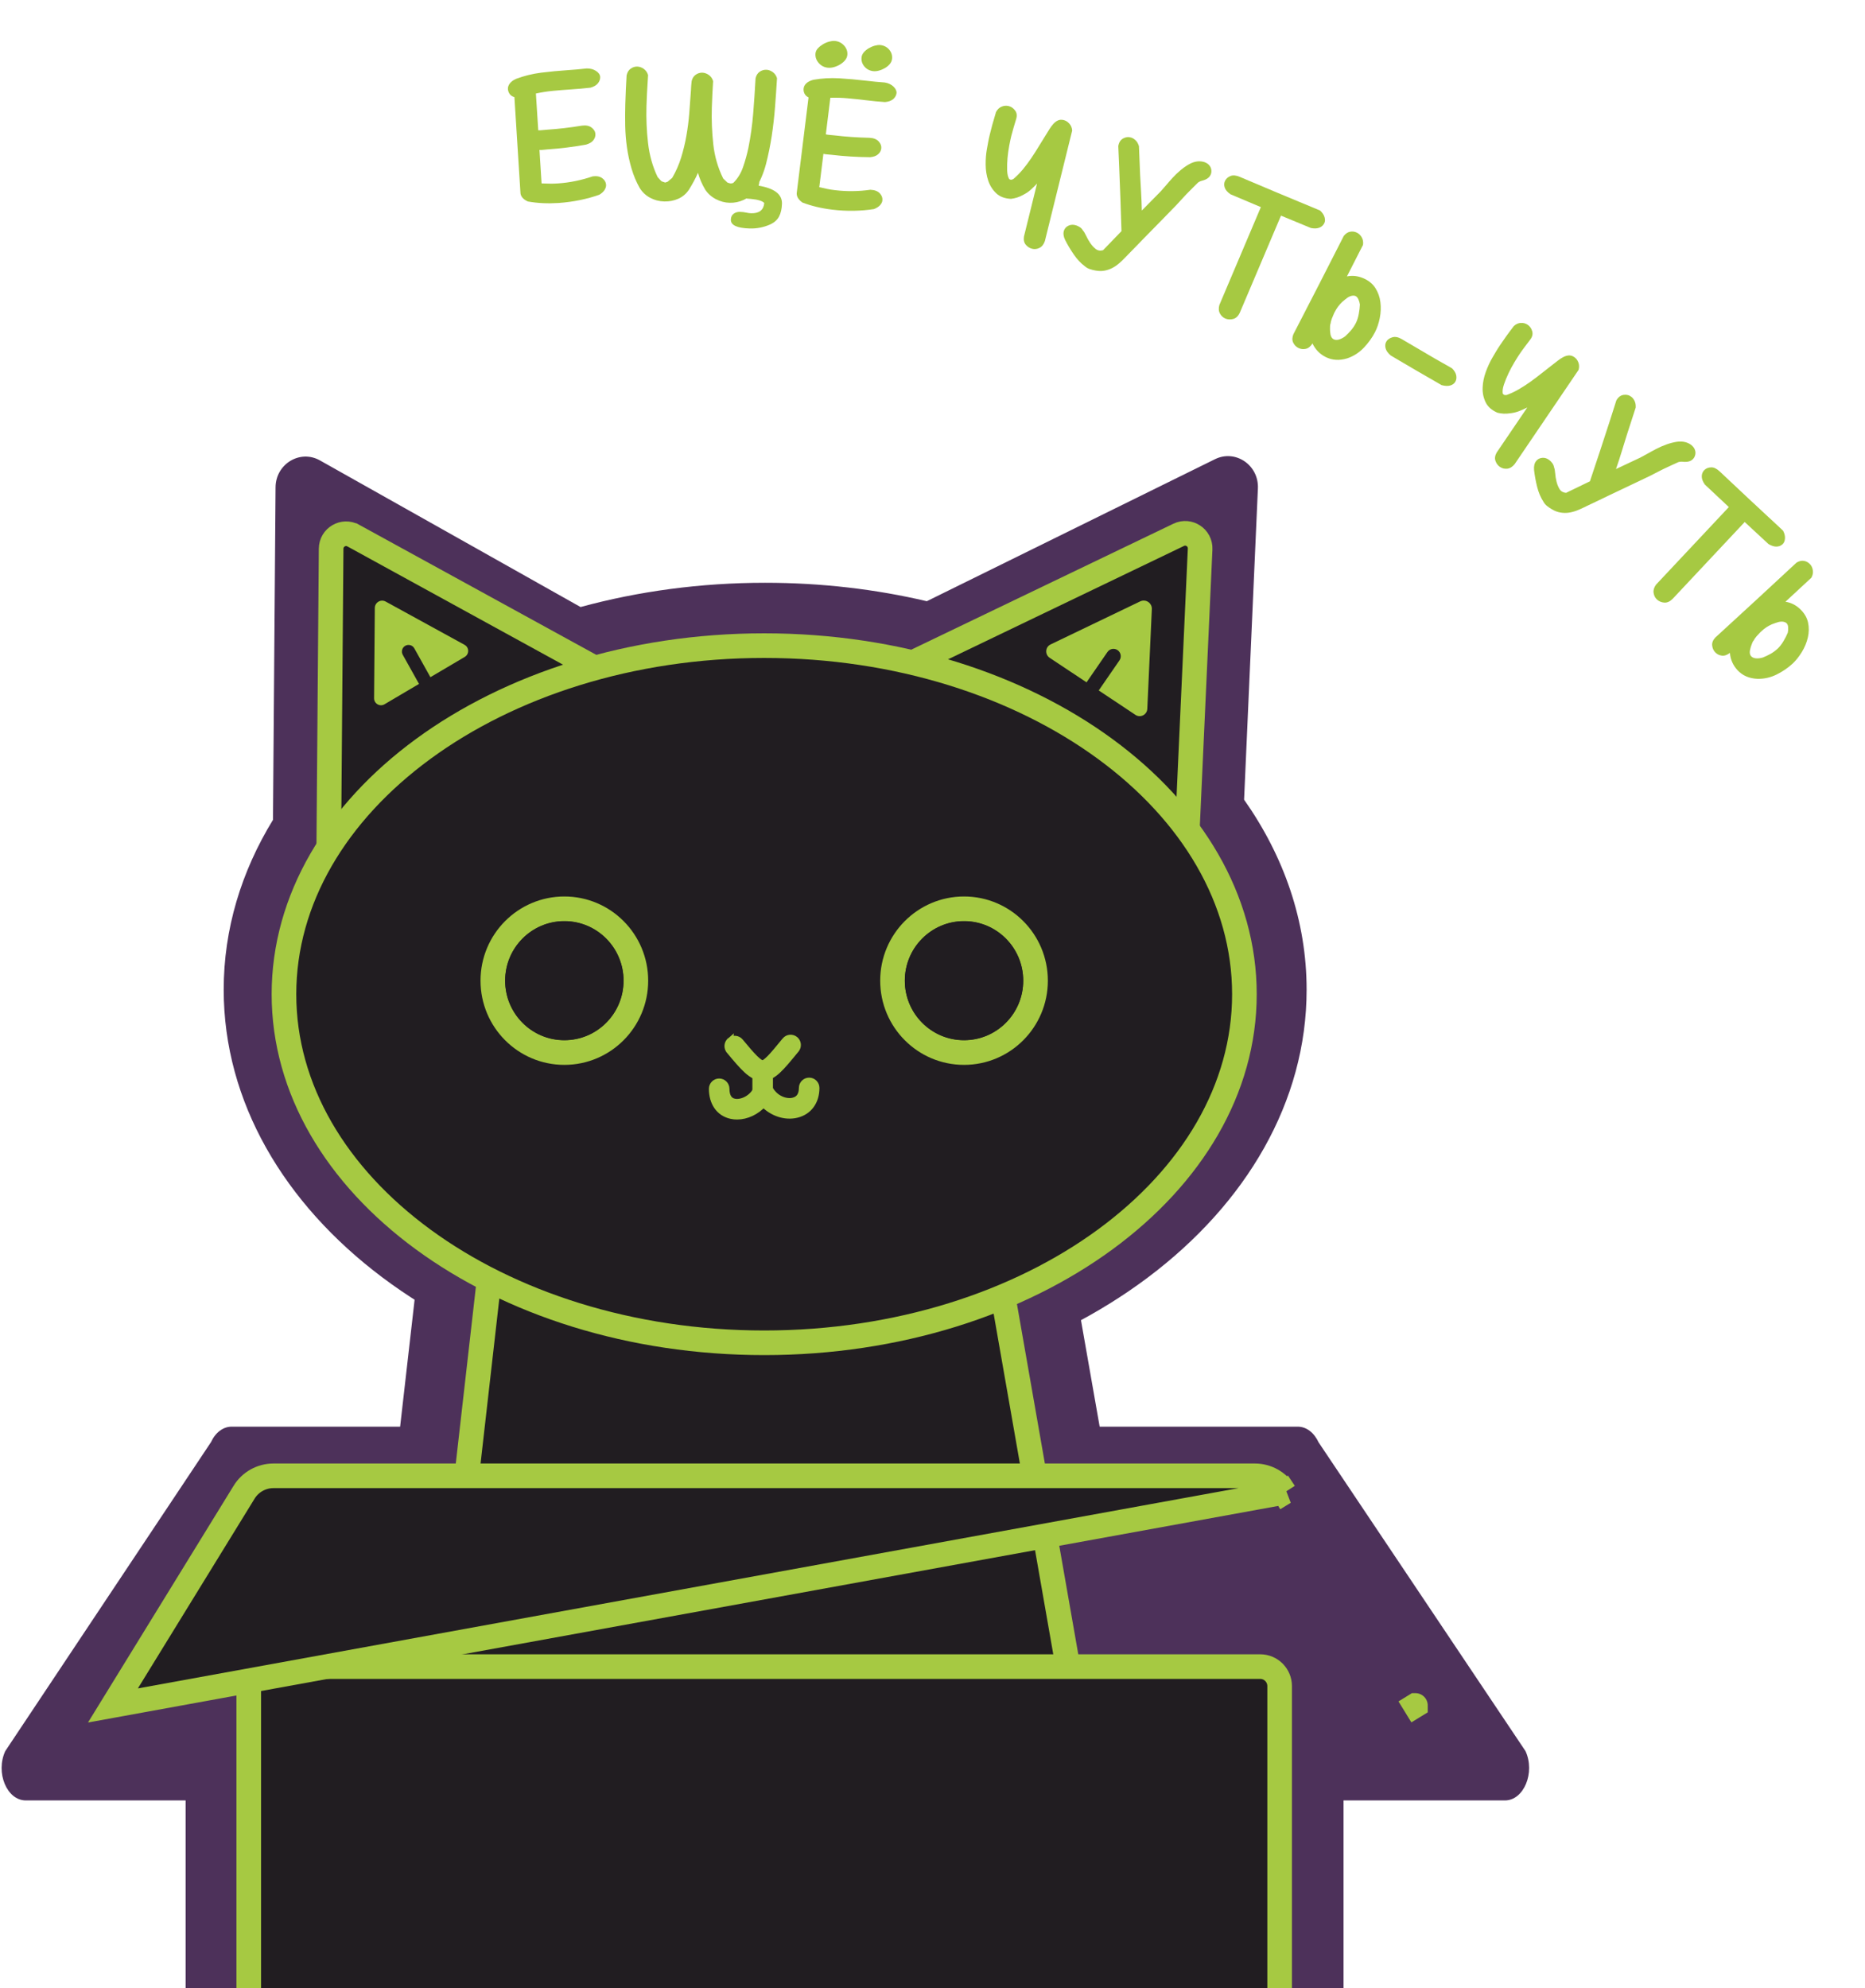 <svg width="303" height="323" viewBox="0 0 303 323" fill="none" xmlns="http://www.w3.org/2000/svg">
<g clip-path="url(#clip0_59_304)">
<path d="M218.275 274.385V353.588C218.275 354.336 217.679 354.941 216.949 354.941H31.488C30.752 354.941 30.156 354.336 30.156 353.588V274.385C30.156 273.637 30.752 273.031 31.488 273.031H216.949C217.679 273.031 218.275 273.637 218.275 274.385Z" fill="#4D315A"/>
<path d="M244.505 292.522H4.192C1.109 292.522 -0.755 288.005 0.855 284.508L34.289 234.296C34.995 232.743 36.264 231.797 37.626 231.797H210.858C212.215 231.797 213.483 232.743 214.195 234.296L247.842 284.508C249.452 287.997 247.572 292.522 244.505 292.522Z" fill="#4D315A"/>
<path fill-rule="evenodd" clip-rule="evenodd" d="M197.399 74.606L150.575 97.682C142.281 95.734 133.46 94.685 124.312 94.685C113.781 94.685 103.682 96.076 94.322 98.626L51.978 74.804C48.747 72.988 44.799 75.375 44.769 79.168L44.35 133.2C39.21 141.598 36.344 150.943 36.344 160.793C36.344 197.303 75.729 226.9 124.312 226.9C172.896 226.9 212.281 197.303 212.281 160.793C212.281 149.644 208.608 139.14 202.123 129.926L204.367 79.361C204.536 75.573 200.721 72.97 197.399 74.606Z" fill="#4D315A"/>
<path d="M52.047 345.411L72.603 165.195H166.968L198.602 345.411H52.047Z" fill="#4D315A"/>
<path d="M67.667 311.583L67.414 313.809H69.654H178.655H181.035L180.625 311.464L157.097 177.068L156.807 175.413H155.127H84.944H83.158L82.956 177.187L67.667 311.583Z" fill="#211D21" stroke="#A6C942" stroke-width="4"/>
<path d="M98.808 109.736L53.421 136.536L53.798 89.152C53.798 89.152 53.798 89.152 53.798 89.152C53.813 87.288 55.792 86.141 57.394 87.019C57.394 87.019 57.394 87.019 57.394 87.019C57.394 87.019 57.395 87.019 57.395 87.019L98.808 109.736Z" fill="#211D21" stroke="#A6C942" stroke-width="4"/>
<path fill-rule="evenodd" clip-rule="evenodd" d="M60.775 113.445L60.894 98.782C60.901 97.875 61.871 97.3 62.66 97.739L75.474 104.766C76.245 105.187 76.259 106.285 75.507 106.731L69.928 110.025L67.31 105.335C67.02 104.817 66.368 104.629 65.848 104.921C65.329 105.212 65.146 105.867 65.436 106.389L68.076 111.118L62.47 114.428C61.718 114.874 60.768 114.323 60.775 113.445Z" fill="#A6C942"/>
<path d="M194.979 89.216L194.979 89.216L192.824 136.553L148.934 107.348L191.504 86.892C191.504 86.892 191.504 86.892 191.504 86.892C193.149 86.102 195.064 87.353 194.979 89.216Z" fill="#211D21" stroke="#A6C942" stroke-width="4"/>
<path fill-rule="evenodd" clip-rule="evenodd" d="M170.683 104.706L185.242 97.709C186.145 97.275 187.182 97.967 187.135 98.966L186.398 115.16C186.355 116.131 185.273 116.684 184.469 116.147L178.507 112.18L181.875 107.292C182.248 106.751 182.113 106.007 181.574 105.633C181.036 105.259 180.295 105.394 179.923 105.935L176.527 110.862L170.532 106.874C169.728 106.337 169.811 105.124 170.683 104.706Z" fill="#A6C942"/>
<path d="M202.175 161.533C202.175 176.934 193.66 191.046 179.556 201.381C165.452 211.715 145.871 218.168 124.155 218.168C102.438 218.168 82.857 211.715 68.754 201.381C54.649 191.046 46.134 176.934 46.134 161.533C46.134 146.133 54.649 132.021 68.754 121.686C82.857 111.352 102.438 104.899 124.155 104.899C145.871 104.899 165.452 111.352 179.556 121.686C193.66 132.021 202.175 146.133 202.175 161.533Z" fill="#211D21" stroke="#A6C942" stroke-width="4"/>
<path d="M103.307 159.334C103.307 165.793 98.097 171.014 91.688 171.014C85.279 171.014 80.068 165.793 80.068 159.334C80.068 152.875 85.279 147.654 91.688 147.654C98.097 147.654 103.307 152.875 103.307 159.334Z" stroke="#A6C942" stroke-width="4"/>
<path d="M91.688 168.989C96.996 168.989 101.3 164.666 101.3 159.334C101.3 154.002 96.996 149.679 91.688 149.679C86.379 149.679 82.075 154.002 82.075 159.334C82.075 164.666 86.379 168.989 91.688 168.989Z" fill="#211D21"/>
<path d="M168.241 159.334C168.241 165.793 163.031 171.014 156.622 171.014C150.213 171.014 145.002 165.793 145.002 159.334C145.002 152.875 150.213 147.654 156.622 147.654C163.031 147.654 168.241 152.875 168.241 159.334Z" stroke="#A6C942" stroke-width="4"/>
<path d="M156.622 168.989C161.93 168.989 166.234 164.666 166.234 159.334C166.234 154.002 161.93 149.679 156.622 149.679C151.313 149.679 147.009 154.002 147.009 159.334C147.009 164.666 151.313 168.989 156.622 168.989Z" fill="#211D21"/>
<path d="M119.886 169.528C119.645 169.239 119.224 169.205 118.943 169.441L119.886 169.528ZM119.886 169.528C121.813 171.854 123.051 173.272 123.881 173.272M119.886 169.528L123.881 173.272M118.622 169.057L118.622 169.057C119.114 168.645 119.852 168.706 120.27 169.208L120.271 169.209L120.271 169.209C121.238 170.376 122.013 171.292 122.646 171.916C122.962 172.228 123.227 172.451 123.448 172.593C123.675 172.739 123.812 172.772 123.881 172.772C123.95 172.772 124.082 172.74 124.302 172.595C124.517 172.453 124.774 172.23 125.082 171.915C125.701 171.285 126.459 170.361 127.429 169.178L127.434 169.171L127.434 169.171L127.545 169.041C127.956 168.538 128.691 168.472 129.189 168.879C129.694 169.291 129.759 170.029 129.355 170.528L129.348 170.537L129.348 170.537L129.237 170.668L129.231 170.675C128.08 172.08 127.183 173.176 126.385 173.915C125.58 174.661 124.802 175.116 123.881 175.116C122.971 175.116 122.174 174.655 121.352 173.914C120.533 173.175 119.615 172.087 118.471 170.708L118.622 169.057ZM118.622 169.057L118.621 169.058M118.622 169.057L118.621 169.058M118.621 169.058C118.122 169.478 118.062 170.215 118.471 170.708L118.621 169.058ZM123.881 173.272C124.717 173.272 125.888 171.847 127.815 169.494L123.881 173.272Z" fill="#A6C942" stroke="#A6C942"/>
<path d="M119.291 179L119.29 179C118.875 178.909 118.572 178.697 118.363 178.374C118.147 178.041 118.011 177.556 118.011 176.901C118.011 176.257 117.488 175.729 116.842 175.729C116.195 175.729 115.672 176.257 115.672 176.901C115.672 179.152 116.805 180.863 118.796 181.294C119.11 181.364 119.427 181.393 119.746 181.393C121.314 181.393 122.921 180.619 124.037 179.385C125.461 180.846 127.545 181.581 129.454 181.11C131.462 180.617 132.631 178.946 132.631 176.76C132.631 176.116 132.108 175.588 131.462 175.588C130.816 175.588 130.293 176.116 130.293 176.76C130.293 177.366 130.152 177.829 129.922 178.161C129.695 178.486 129.358 178.72 128.893 178.835L128.891 178.836C127.73 179.127 125.934 178.554 125.027 176.819C124.835 176.445 124.423 176.161 123.948 176.193C123.502 176.21 123.112 176.483 122.931 176.882L122.93 176.883C122.573 177.674 121.95 178.272 121.259 178.638C120.561 179.008 119.835 179.12 119.291 179Z" fill="#A6C942" stroke="#A6C942"/>
<path d="M122.738 177.714C122.738 178.358 123.261 178.886 123.908 178.886C124.554 178.886 125.077 178.358 125.077 177.714V174.065C125.077 173.421 124.554 172.893 123.908 172.893C123.261 172.893 122.738 173.421 122.738 174.065V177.714Z" fill="#A6C942" stroke="#A6C942"/>
<path d="M207.898 341.994V273.943C207.898 272.209 206.498 270.78 204.745 270.78H43.569C41.816 270.78 40.411 272.204 40.411 273.943V341.994C40.411 343.733 41.816 345.156 43.569 345.156H204.745C206.498 345.156 207.898 343.727 207.898 341.994Z" fill="#211D21" stroke="#A6C942" stroke-width="4"/>
<path d="M18.349 277.092L18.349 277.092L208.66 242.461L206.954 243.504L208.657 242.457L208.658 242.458C207.639 240.795 205.826 239.781 203.882 239.781H44.427C42.482 239.781 40.665 240.792 39.649 242.461C39.648 242.463 39.647 242.465 39.646 242.467L18.349 277.092ZM229.959 277.091L228.256 278.139L229.96 277.092C229.96 277.091 229.959 277.091 229.959 277.091Z" fill="#211D21" stroke="#A6C942" stroke-width="4"/>
<g filter="url(#filter0_d_59_304)">
<path d="M93.261 32.657C93.927 32.565 94.452 32.661 94.843 32.947C95.233 33.233 95.438 33.589 95.468 34.021C95.484 34.286 95.407 34.555 95.23 34.845C95.057 35.131 94.772 35.396 94.378 35.636C93.392 35.988 92.334 36.281 91.198 36.513C90.061 36.745 88.91 36.899 87.736 36.979C85.969 37.095 84.307 37.013 82.758 36.736C81.94 36.36 81.539 35.849 81.547 35.202L80.575 19.781C80.232 19.686 79.977 19.515 79.808 19.276C79.639 19.037 79.543 18.774 79.522 18.487C79.499 18.176 79.595 17.877 79.804 17.588C80.013 17.299 80.352 17.04 80.819 16.82C82.13 16.325 83.496 15.991 84.912 15.809C86.326 15.635 87.766 15.495 89.219 15.398C89.743 15.363 90.265 15.324 90.776 15.278C91.288 15.232 91.797 15.181 92.296 15.123C92.894 15.108 93.404 15.244 93.836 15.525C94.262 15.809 94.485 16.129 94.508 16.484C94.531 16.839 94.413 17.188 94.158 17.516C93.903 17.844 93.493 18.087 92.927 18.246C92.452 18.302 91.943 18.353 91.407 18.4C90.872 18.448 90.326 18.489 89.777 18.525C88.801 18.59 87.837 18.667 86.898 18.754C85.955 18.843 85.012 18.989 84.066 19.192L84.446 25.168C84.689 25.177 84.914 25.165 85.131 25.14C85.348 25.114 85.584 25.09 85.845 25.076C86.773 25.014 87.712 24.927 88.652 24.821C89.59 24.71 90.55 24.573 91.523 24.416C92.19 24.324 92.717 24.425 93.108 24.723C93.499 25.021 93.707 25.369 93.73 25.779C93.754 26.134 93.642 26.473 93.399 26.788C93.155 27.104 92.759 27.339 92.217 27.496C91.175 27.686 90.126 27.843 89.081 27.973C88.036 28.103 86.974 28.205 85.901 28.276C85.635 28.292 85.428 28.312 85.274 28.339C85.12 28.365 84.909 28.368 84.645 28.365L84.988 33.8C85.443 33.818 85.883 33.832 86.306 33.837C86.723 33.846 87.162 33.836 87.619 33.803C88.595 33.737 89.56 33.61 90.51 33.411C91.457 33.219 92.364 32.969 93.233 32.673L93.261 32.657Z" fill="#A6C942"/>
<path d="M98.814 16.207C98.922 15.733 99.144 15.38 99.473 15.147C99.804 14.918 100.159 14.807 100.54 14.817C100.898 14.829 101.249 14.95 101.586 15.186C101.922 15.422 102.16 15.759 102.292 16.194C102.284 16.386 102.274 16.585 102.255 16.802C102.236 17.019 102.226 17.218 102.218 17.41C102.177 18.033 102.138 18.66 102.107 19.29C102.078 19.924 102.053 20.574 102.031 21.242C101.972 23.223 102.055 25.221 102.283 27.223C102.512 29.224 103.03 31.077 103.842 32.766C103.935 32.862 104.044 32.986 104.171 33.131C104.298 33.276 104.407 33.388 104.501 33.465L105.07 33.66L105.47 33.528L106.21 32.901C106.815 31.866 107.297 30.77 107.654 29.622C108.012 28.473 108.299 27.29 108.512 26.075C108.725 24.86 108.887 23.632 108.984 22.39C109.081 21.148 109.172 19.917 109.254 18.703C109.266 18.441 109.275 18.186 109.296 17.93C109.316 17.682 109.342 17.423 109.373 17.162C109.483 16.712 109.703 16.367 110.034 16.138C110.365 15.909 110.72 15.797 111.101 15.808C111.459 15.82 111.81 15.941 112.152 16.174C112.488 16.41 112.726 16.747 112.856 17.177C112.812 17.895 112.772 18.617 112.734 19.343C112.699 20.075 112.672 20.808 112.647 21.546C112.589 23.507 112.67 25.47 112.884 27.436C113.098 29.402 113.636 31.256 114.495 33.005L115.191 33.67C115.5 33.772 115.697 33.82 115.779 33.81C115.861 33.801 115.978 33.776 116.121 33.731C116.837 33.031 117.372 32.166 117.724 31.139C118.082 30.11 118.366 29.072 118.588 28.026C118.958 26.172 119.218 24.3 119.37 22.416C119.522 20.531 119.649 18.636 119.753 16.723C119.862 16.248 120.084 15.896 120.412 15.662C120.743 15.433 121.11 15.321 121.519 15.335C121.854 15.341 122.189 15.465 122.533 15.703C122.874 15.937 123.107 16.276 123.239 16.711C123.142 18.29 123.037 19.854 122.916 21.402C122.795 22.95 122.62 24.512 122.381 26.084C122.142 27.633 121.835 29.151 121.455 30.631C121.074 32.117 120.456 33.553 119.603 34.938C119.153 35.623 118.564 36.132 117.834 36.472C117.104 36.813 116.332 36.972 115.523 36.947C114.755 36.929 114.013 36.727 113.295 36.35C112.576 35.973 111.995 35.454 111.566 34.797C111.294 34.337 111.062 33.879 110.873 33.432C110.684 32.986 110.522 32.531 110.396 32.074C110.217 32.501 109.998 32.946 109.744 33.417C109.49 33.888 109.223 34.348 108.948 34.794C108.498 35.478 107.913 35.972 107.197 36.293C106.477 36.608 105.717 36.755 104.903 36.732C104.089 36.71 103.33 36.512 102.624 36.134C101.917 35.756 101.345 35.22 100.911 34.51C100.364 33.541 99.932 32.499 99.605 31.39C99.278 30.281 99.03 29.146 98.865 27.981C98.695 26.819 98.602 25.637 98.576 24.442C98.55 23.247 98.561 22.062 98.592 20.89C98.618 20.076 98.649 19.285 98.681 18.505C98.716 17.73 98.759 16.969 98.803 16.232L98.814 16.207ZM124.043 37.102C124.019 37.939 123.859 38.637 123.568 39.185C123.275 39.741 122.779 40.172 122.074 40.491C121.033 40.943 119.946 41.153 118.821 41.123C116.741 41.065 115.713 40.586 115.74 39.678C115.751 39.273 115.9 38.956 116.18 38.738C116.461 38.519 116.807 38.413 117.213 38.422C117.594 38.432 117.929 38.47 118.212 38.537C118.495 38.605 118.771 38.638 119.033 38.649C120.348 38.682 121.06 38.126 121.166 36.986C120.862 36.644 120.141 36.424 118.997 36.318C117.393 36.228 116.602 35.899 116.619 35.321C116.624 35.275 116.63 35.209 116.644 35.126C116.659 35.043 116.697 34.914 116.762 34.733C116.829 34.557 116.919 34.312 117.038 34.007C117.156 33.701 117.328 33.296 117.557 32.802C117.813 32.236 118.279 31.96 118.948 31.98C119.927 32.006 120.404 32.486 120.378 33.418C120.371 33.677 120.323 33.93 120.247 34.167C122.825 34.599 124.087 35.573 124.043 37.102Z" fill="#A6C942"/>
<path d="M134.655 12.994C134.618 13.277 134.498 13.546 134.287 13.799C134.076 14.052 133.815 14.271 133.501 14.465C133.187 14.659 132.851 14.803 132.49 14.905C132.13 15.008 131.782 15.034 131.448 14.996C130.856 14.926 130.363 14.656 129.974 14.189C129.585 13.721 129.428 13.2 129.495 12.631C129.532 12.348 129.664 12.078 129.902 11.829C130.139 11.579 130.416 11.363 130.741 11.169C131.065 10.981 131.409 10.839 131.77 10.749C132.131 10.659 132.44 10.63 132.701 10.66C133.293 10.73 133.784 10.995 134.176 11.448C134.57 11.914 134.728 12.427 134.655 12.994ZM138.435 34.833C139.104 34.865 139.608 35.054 139.939 35.412C140.271 35.769 140.405 36.153 140.357 36.58C140.326 36.841 140.198 37.096 139.972 37.345C139.746 37.594 139.421 37.801 138.992 37.968C137.96 38.133 136.862 38.225 135.703 38.246C134.545 38.267 133.381 38.203 132.218 38.064C130.464 37.855 128.845 37.467 127.371 36.909C126.64 36.39 126.337 35.81 126.465 35.175L128.36 19.831C128.042 19.672 127.821 19.462 127.696 19.191C127.574 18.925 127.526 18.647 127.563 18.364C127.599 18.056 127.75 17.776 128.01 17.532C128.27 17.288 128.646 17.095 129.146 16.963C130.527 16.72 131.927 16.641 133.351 16.723C134.778 16.809 136.209 16.936 137.661 17.108C138.183 17.168 138.699 17.226 139.216 17.276C139.726 17.325 140.233 17.369 140.735 17.403C141.328 17.497 141.802 17.723 142.169 18.078C142.532 18.436 142.694 18.792 142.654 19.145C142.609 19.502 142.433 19.816 142.124 20.094C141.813 20.367 141.364 20.533 140.78 20.584C140.302 20.548 139.798 20.509 139.261 20.457C138.724 20.405 138.185 20.349 137.637 20.279C136.662 20.162 135.707 20.059 134.763 19.974C133.824 19.887 132.866 19.854 131.903 19.886L131.17 25.831C131.406 25.882 131.631 25.914 131.845 25.927C132.059 25.941 132.299 25.965 132.56 25.995C133.488 26.107 134.42 26.192 135.365 26.258C136.311 26.323 137.274 26.365 138.258 26.389C138.927 26.421 139.429 26.617 139.758 26.982C140.087 27.347 140.226 27.729 140.177 28.131C140.132 28.488 139.961 28.799 139.663 29.064C139.366 29.33 138.939 29.489 138.374 29.541C137.313 29.536 136.258 29.497 135.206 29.431C134.154 29.366 133.091 29.269 132.023 29.143C131.762 29.113 131.549 29.093 131.396 29.087C131.243 29.082 131.03 29.049 130.775 28.997L130.106 34.412C130.553 34.515 130.981 34.605 131.388 34.694C131.801 34.78 132.23 34.85 132.684 34.9C133.659 35.017 134.628 35.068 135.595 35.052C136.562 35.036 137.497 34.964 138.408 34.83L138.435 34.833ZM141.926 13.577C141.886 13.887 141.764 14.164 141.553 14.416C141.342 14.669 141.078 14.884 140.768 15.063C140.458 15.242 140.132 15.381 139.795 15.47C139.461 15.563 139.144 15.59 138.863 15.559C138.272 15.489 137.787 15.233 137.423 14.788C137.055 14.345 136.907 13.838 136.981 13.272C137.018 12.988 137.145 12.721 137.368 12.468C137.594 12.219 137.858 12.004 138.172 11.822C138.482 11.643 138.809 11.504 139.146 11.416C139.483 11.327 139.781 11.291 140.043 11.322C140.634 11.392 141.12 11.648 141.488 12.09C141.843 12.533 141.991 13.028 141.926 13.577Z" fill="#A6C942"/>
<path d="M166.763 43.149C166.579 43.699 166.29 44.065 165.894 44.269C165.503 44.47 165.094 44.519 164.677 44.417C164.284 44.32 163.946 44.103 163.657 43.765C163.372 43.424 163.274 42.982 163.358 42.434L165.484 33.826C165.182 34.15 164.859 34.468 164.506 34.79C164.159 35.109 163.755 35.386 163.303 35.622C162.906 35.845 162.542 36.006 162.227 36.1C161.908 36.198 161.584 36.266 161.252 36.309C160.227 36.258 159.426 35.954 158.837 35.389C158.251 34.829 157.818 34.144 157.551 33.344C157.281 32.539 157.145 31.675 157.138 30.75C157.13 29.825 157.201 28.973 157.343 28.199C157.413 27.821 157.479 27.446 157.549 27.069C157.619 26.692 157.706 26.279 157.818 25.822C157.93 25.364 158.06 24.852 158.216 24.276C158.371 23.699 158.574 23.008 158.818 22.206C159.05 21.772 159.355 21.477 159.742 21.323C160.123 21.171 160.5 21.14 160.872 21.231C161.288 21.334 161.642 21.578 161.929 21.968C162.216 22.357 162.261 22.837 162.071 23.408C161.935 23.867 161.799 24.314 161.669 24.751C161.539 25.187 161.417 25.626 161.307 26.064C161.208 26.458 161.098 26.983 160.972 27.643C160.845 28.302 160.754 28.979 160.688 29.678C160.626 30.375 160.607 31.035 160.626 31.654C160.645 32.273 160.761 32.756 160.968 33.104C160.99 33.11 161.05 33.138 161.152 33.184C161.249 33.234 161.41 33.198 161.639 33.084C162.2 32.604 162.718 32.08 163.194 31.506C163.67 30.931 164.118 30.329 164.546 29.695C164.975 29.06 165.387 28.417 165.782 27.758C166.181 27.103 166.578 26.456 166.984 25.816C167.144 25.561 167.319 25.279 167.503 24.979C167.687 24.68 167.892 24.405 168.115 24.152C168.338 23.898 168.589 23.703 168.865 23.575C169.141 23.446 169.453 23.422 169.802 23.507C170.152 23.592 170.461 23.782 170.731 24.087C171.004 24.385 171.159 24.763 171.193 25.212L166.763 43.149Z" fill="#A6C942"/>
<path d="M178.684 27.742C178.783 27.143 179.045 26.729 179.477 26.492C179.91 26.254 180.349 26.213 180.804 26.361C181.051 26.443 181.291 26.598 181.52 26.821C181.749 27.044 181.922 27.356 182.042 27.748L182.232 32.417C182.289 33.47 182.342 34.431 182.393 35.3C182.446 36.173 182.479 37.14 182.507 38.209L185.574 35.096C185.7 34.935 185.846 34.776 185.997 34.614C186.152 34.45 186.291 34.289 186.42 34.133C186.749 33.737 187.115 33.32 187.514 32.883C187.913 32.447 188.336 32.04 188.792 31.658C189.243 31.279 189.711 30.952 190.193 30.68C190.674 30.409 191.16 30.253 191.65 30.213C192.059 30.195 192.414 30.245 192.721 30.355C193.024 30.467 193.266 30.627 193.451 30.838C193.635 31.049 193.743 31.28 193.79 31.534C193.829 31.786 193.816 32.024 193.742 32.254C193.563 32.801 193.075 33.17 192.278 33.362C192.225 33.368 192.142 33.397 192.021 33.448C191.905 33.496 191.78 33.562 191.654 33.648C191.36 33.93 191.096 34.188 190.865 34.428C190.634 34.667 190.389 34.915 190.13 35.171C189.87 35.427 189.58 35.726 189.263 36.077C188.946 36.429 188.551 36.85 188.086 37.356C187.127 38.353 186.344 39.155 185.742 39.759C185.137 40.37 184.651 40.863 184.285 41.249C183.92 41.635 183.622 41.932 183.401 42.147C183.176 42.364 182.989 42.559 182.827 42.734C182.365 43.213 181.973 43.62 181.646 43.953C181.321 44.29 181.044 44.569 180.819 44.799C180.595 45.028 180.4 45.222 180.245 45.386C180.089 45.551 179.936 45.708 179.785 45.858C179.474 46.187 179.152 46.498 178.817 46.785C178.48 47.08 178.121 47.325 177.737 47.528C177.354 47.73 176.938 47.877 176.477 47.969C176.021 48.057 175.531 48.054 175.006 47.958C174.673 47.901 174.358 47.821 174.063 47.723C173.769 47.625 173.503 47.479 173.266 47.273C172.599 46.779 171.996 46.135 171.45 45.34C170.904 44.546 170.435 43.756 170.04 42.973C169.772 42.411 169.714 41.908 169.854 41.478C169.976 41.114 170.219 40.843 170.597 40.662C170.97 40.484 171.386 40.468 171.841 40.617C172.044 40.686 172.249 40.78 172.443 40.911C172.642 41.039 172.803 41.209 172.93 41.429C173.095 41.607 173.27 41.9 173.456 42.297C173.637 42.698 173.864 43.091 174.124 43.477C174.384 43.863 174.685 44.189 175.01 44.45C175.336 44.711 175.738 44.778 176.211 44.654L179.203 41.553C179.154 39.797 179.099 38.051 179.031 36.306C178.968 34.559 178.897 32.809 178.826 31.048L178.684 27.742Z" fill="#A6C942"/>
<path d="M211.471 38.208C211.843 38.549 212.089 38.912 212.197 39.293C212.306 39.678 212.289 40.006 212.143 40.284C211.977 40.605 211.719 40.841 211.359 40.987C210.999 41.133 210.541 41.154 209.987 41.05L205.119 39.034C204.003 41.656 202.89 44.283 201.775 46.918C200.662 49.557 199.549 52.184 198.43 54.801C198.167 55.365 197.806 55.705 197.35 55.825C196.893 55.945 196.472 55.92 196.077 55.756C195.703 55.597 195.409 55.325 195.197 54.935C194.985 54.546 194.958 54.088 195.106 53.553L201.848 37.649L196.925 35.571C196.42 35.227 196.102 34.861 195.975 34.467C195.843 34.075 195.863 33.709 196.039 33.363C196.211 33.021 196.502 32.765 196.907 32.6C197.312 32.434 197.827 32.48 198.441 32.743C200.752 33.722 202.687 34.538 204.252 35.199C205.817 35.861 207.095 36.395 208.092 36.799C209.086 37.21 209.842 37.522 210.362 37.739C210.881 37.956 211.254 38.115 211.471 38.208Z" fill="#A6C942"/>
<path d="M212.368 62.004C211.41 61.516 210.7 60.784 210.233 59.8C209.926 60.289 209.565 60.585 209.144 60.679C208.722 60.773 208.319 60.725 207.932 60.531C207.569 60.347 207.29 60.059 207.102 59.669C206.915 59.278 206.922 58.825 207.128 58.313C208.506 55.658 209.877 53 211.231 50.346C212.586 47.692 213.946 45.016 215.32 42.332C215.626 41.949 215.969 41.72 216.353 41.648C216.737 41.576 217.111 41.628 217.474 41.811C217.794 41.975 218.054 42.231 218.247 42.587C218.444 42.941 218.507 43.342 218.441 43.791L215.83 48.912C216.698 48.734 217.562 48.822 218.432 49.18C219.32 49.547 219.984 50.08 220.435 50.774C220.885 51.468 221.163 52.243 221.268 53.087C221.374 53.931 221.341 54.786 221.171 55.651C221 56.517 220.744 57.277 220.406 57.94C219.951 58.832 219.346 59.681 218.587 60.482C217.833 61.279 216.935 61.86 215.896 62.218C214.609 62.612 213.435 62.541 212.368 62.004ZM213.746 54.889C213.613 55.202 213.497 55.488 213.386 55.751C213.278 56.02 213.199 56.327 213.151 56.679L213.119 56.667C213.092 56.869 213.083 57.093 213.083 57.33C213.082 57.568 213.089 57.776 213.109 57.951C213.147 58.559 213.335 58.95 213.68 59.125C213.917 59.243 214.195 59.258 214.524 59.167C214.854 59.077 215.186 58.904 215.535 58.652C215.876 58.343 216.203 58.01 216.505 57.654C216.807 57.299 217.068 56.905 217.286 56.48C217.49 56.075 217.651 55.583 217.756 55.005C217.86 54.426 217.923 53.916 217.937 53.465C217.885 53.146 217.803 52.862 217.684 52.613C217.568 52.368 217.427 52.2 217.252 52.114C217.102 52.038 216.914 52.016 216.683 52.05C216.452 52.083 216.199 52.186 215.92 52.366C215.876 52.397 215.746 52.498 215.525 52.669C215.305 52.84 215.141 52.978 215.033 53.084C214.557 53.54 214.175 54.06 213.881 54.636L213.746 54.889Z" fill="#A6C942"/>
<path d="M222.967 61.772C222.501 61.386 222.215 60.989 222.111 60.582C222.008 60.174 222.045 59.815 222.228 59.504C222.42 59.174 222.748 58.941 223.202 58.804C223.655 58.667 224.16 58.762 224.718 59.088L228.767 61.465C229.222 61.732 229.667 61.993 230.111 62.254C230.556 62.515 230.965 62.746 231.341 62.953C231.717 63.16 232.043 63.346 232.325 63.508C232.601 63.673 232.807 63.791 232.93 63.863C233.312 64.254 233.533 64.638 233.595 65.026C233.661 65.412 233.605 65.75 233.433 66.037C233.263 66.328 232.988 66.525 232.602 66.636C232.22 66.744 231.755 66.719 231.205 66.569C230.524 66.17 229.829 65.767 229.111 65.359C228.396 64.954 227.708 64.554 227.047 64.168L222.967 61.772Z" fill="#A6C942"/>
<path d="M243.087 79.4C242.725 79.847 242.325 80.097 241.886 80.15C241.445 80.2 241.052 80.103 240.696 79.865C240.357 79.637 240.115 79.315 239.967 78.895C239.819 78.476 239.88 78.029 240.15 77.542L245.135 70.201C244.741 70.398 244.325 70.588 243.884 70.768C243.443 70.948 242.97 71.071 242.467 71.132C242.012 71.201 241.621 71.227 241.289 71.207C240.958 71.186 240.63 71.138 240.306 71.064C239.368 70.664 238.721 70.096 238.368 69.364C238.014 68.632 237.847 67.843 237.878 66.996C237.908 66.148 238.077 65.29 238.395 64.42C238.713 63.55 239.073 62.775 239.474 62.093C239.671 61.761 239.863 61.432 240.059 61.1C240.256 60.768 240.483 60.413 240.746 60.023C241.005 59.637 241.31 59.199 241.659 58.709C242.005 58.223 242.434 57.644 242.944 56.976C243.31 56.645 243.701 56.476 244.115 56.467C244.527 56.454 244.892 56.555 245.205 56.773C245.564 57.015 245.805 57.368 245.934 57.83C246.066 58.297 245.945 58.76 245.567 59.234C245.281 59.617 244.995 59.989 244.723 60.352C244.446 60.718 244.181 61.083 243.924 61.462C243.693 61.801 243.405 62.255 243.06 62.829C242.715 63.403 242.388 64.009 242.086 64.645C241.783 65.282 241.535 65.893 241.337 66.482C241.138 67.071 241.08 67.566 241.151 67.962C241.171 67.975 241.218 68.023 241.295 68.103C241.373 68.183 241.537 68.207 241.787 68.174C242.478 67.918 243.149 67.606 243.789 67.229C244.432 66.858 245.063 66.443 245.687 65.996C246.307 65.55 246.915 65.086 247.516 64.608C248.116 64.13 248.715 63.66 249.314 63.201C249.553 63.019 249.814 62.819 250.092 62.596C250.368 62.38 250.657 62.188 250.954 62.029C251.25 61.87 251.553 61.777 251.857 61.751C252.161 61.725 252.462 61.813 252.761 62.015C253.059 62.217 253.279 62.501 253.427 62.877C253.575 63.253 253.589 63.657 253.467 64.096L243.087 79.4Z" fill="#A6C942"/>
<path d="M259.602 69.057C259.898 68.53 260.293 68.227 260.779 68.159C261.263 68.085 261.696 68.196 262.068 68.493C262.274 68.655 262.442 68.882 262.578 69.172C262.714 69.461 262.766 69.812 262.746 70.222L261.303 74.674C260.988 75.68 260.707 76.603 260.45 77.438C260.195 78.277 259.895 79.199 259.544 80.207L263.501 78.344C263.677 78.237 263.863 78.136 264.068 78.036C264.269 77.939 264.459 77.835 264.635 77.727C265.081 77.469 265.567 77.207 266.093 76.935C266.618 76.662 267.157 76.425 267.711 76.224C268.264 76.023 268.819 75.877 269.362 75.788C269.905 75.699 270.413 75.723 270.889 75.854C271.28 75.977 271.595 76.144 271.843 76.357C272.088 76.565 272.262 76.801 272.357 77.064C272.457 77.324 272.479 77.58 272.431 77.832C272.383 78.085 272.284 78.304 272.135 78.49C271.775 78.941 271.193 79.115 270.382 79.022C270.331 79.008 270.239 79.012 270.115 79.014C269.987 79.02 269.85 79.043 269.699 79.074C269.323 79.235 268.992 79.389 268.687 79.534C268.39 79.68 268.074 79.826 267.74 79.975C267.407 80.124 267.032 80.309 266.613 80.527C266.194 80.744 265.678 81.011 265.067 81.32C263.824 81.92 262.814 82.403 262.034 82.766C261.255 83.129 260.632 83.427 260.153 83.66C259.674 83.893 259.296 84.074 259.013 84.201C258.729 84.327 258.483 84.444 258.271 84.554C257.674 84.843 257.165 85.087 256.745 85.293C256.322 85.493 255.968 85.66 255.678 85.797C255.387 85.933 255.142 86.05 254.936 86.15C254.731 86.25 254.535 86.345 254.344 86.436C253.941 86.638 253.529 86.814 253.114 86.973C252.699 87.131 252.273 87.24 251.849 87.298C251.421 87.358 250.976 87.347 250.521 87.273C250.058 87.198 249.601 87.025 249.147 86.757C248.855 86.588 248.588 86.406 248.343 86.211C248.102 86.02 247.904 85.785 247.754 85.515C247.301 84.817 246.958 84.004 246.726 83.072C246.495 82.139 246.33 81.235 246.233 80.362C246.18 79.738 246.292 79.249 246.582 78.894C246.822 78.594 247.144 78.426 247.559 78.386C247.974 78.346 248.367 78.474 248.739 78.771C248.909 78.903 249.059 79.066 249.199 79.254C249.339 79.441 249.434 79.661 249.477 79.91C249.571 80.137 249.631 80.47 249.667 80.911C249.7 81.347 249.769 81.794 249.883 82.252C249.995 82.705 250.162 83.114 250.379 83.469C250.599 83.828 250.945 84.027 251.431 84.077L255.31 82.198C255.87 80.533 256.426 78.871 256.969 77.209C257.513 75.548 258.059 73.879 258.603 72.198L259.602 69.057Z" fill="#A6C942"/>
<path d="M286.697 90.236C286.929 90.682 287.031 91.109 286.999 91.508C286.966 91.907 286.836 92.214 286.606 92.422C286.341 92.668 286.014 92.795 285.626 92.807C285.239 92.819 284.801 92.678 284.316 92.391L280.456 88.814C278.501 90.892 276.545 92.97 274.593 95.065C272.638 97.155 270.68 99.24 268.73 101.316C268.287 101.752 267.83 101.948 267.362 101.906C266.894 101.865 266.505 101.69 266.192 101.397C265.894 101.12 265.718 100.76 265.654 100.323C265.589 99.886 265.721 99.442 266.049 98.991L277.879 86.385L273.987 82.732C273.633 82.238 273.464 81.781 273.481 81.366C273.493 80.953 273.641 80.612 273.921 80.35C274.202 80.088 274.56 79.95 275.001 79.932C275.441 79.915 275.903 80.141 276.391 80.595C278.218 82.309 279.751 83.75 280.983 84.91C282.22 86.067 283.231 87.017 284.026 87.743C284.815 88.472 285.415 89.023 285.826 89.41C286.232 89.799 286.522 90.074 286.697 90.236Z" fill="#A6C942"/>
<path d="M279.286 112.887C278.556 112.098 278.142 111.165 278.052 110.075C277.6 110.43 277.155 110.581 276.727 110.523C276.299 110.464 275.936 110.281 275.646 109.962C275.369 109.667 275.212 109.296 275.169 108.865C275.127 108.434 275.289 108.01 275.666 107.599C277.879 105.577 280.081 103.557 282.268 101.532C284.454 99.508 286.654 97.463 288.871 95.415C289.288 95.161 289.688 95.062 290.077 95.13C290.464 95.193 290.795 95.376 291.072 95.671C291.318 95.935 291.466 96.267 291.526 96.663C291.588 97.064 291.509 97.459 291.29 97.86L287.073 101.769C287.949 101.899 288.729 102.284 289.413 102.918C290.114 103.568 290.554 104.299 290.74 105.108C290.918 105.916 290.91 106.738 290.718 107.566C290.526 108.395 290.197 109.19 289.736 109.943C289.275 110.696 288.768 111.325 288.228 111.831C287.489 112.514 286.625 113.1 285.645 113.592C284.661 114.079 283.62 114.313 282.52 114.293C281.169 114.231 280.099 113.764 279.286 112.887ZM283.034 106.679C282.805 106.923 282.593 107.152 282.397 107.365C282.201 107.578 282.022 107.844 281.858 108.157L281.837 108.131C281.744 108.316 281.654 108.518 281.572 108.746C281.488 108.969 281.422 109.17 281.386 109.334C281.212 109.921 281.254 110.352 281.515 110.632C281.694 110.822 281.952 110.934 282.289 110.964C282.626 110.995 282.999 110.947 283.412 110.827C283.838 110.656 284.261 110.455 284.667 110.227C285.074 109.998 285.45 109.718 285.807 109.393C286.141 109.082 286.457 108.675 286.755 108.172C287.053 107.669 287.289 107.209 287.458 106.786C287.52 106.47 287.541 106.171 287.518 105.903C287.492 105.631 287.417 105.425 287.288 105.288C287.174 105.166 287.004 105.077 286.776 105.028C286.547 104.98 286.271 104.989 285.95 105.062C285.898 105.08 285.743 105.126 285.474 105.213C285.209 105.297 285.007 105.37 284.868 105.432C284.265 105.699 283.722 106.05 283.251 106.491L283.034 106.679Z" fill="#A6C942"/>
</g>
</g>
<defs>
<filter id="filter0_d_59_304" x="79.518" y="6.649" width="215.028" height="107.646" filterUnits="userSpaceOnUse" color-interpolation-filters="sRGB">
<feFlood flood-opacity="0" result="BackgroundImageFix"/>
<feColorMatrix in="SourceAlpha" type="matrix" values="0 0 0 0 0 0 0 0 0 0 0 0 0 0 0 0 0 0 127 0" result="hardAlpha"/>
<feOffset dx="3" dy="-4"/>
<feComposite in2="hardAlpha" operator="out"/>
<feColorMatrix type="matrix" values="0 0 0 0 0.302 0 0 0 0 0.192 0 0 0 0 0.353 0 0 0 1 0"/>
<feBlend mode="normal" in2="BackgroundImageFix" result="effect1_dropShadow_59_304"/>
<feBlend mode="normal" in="SourceGraphic" in2="effect1_dropShadow_59_304" result="shape"/>
</filter>
<clipPath id="clip0_59_304">
<rect width="303" height="365" fill="white"/>
</clipPath>
</defs>
</svg>
